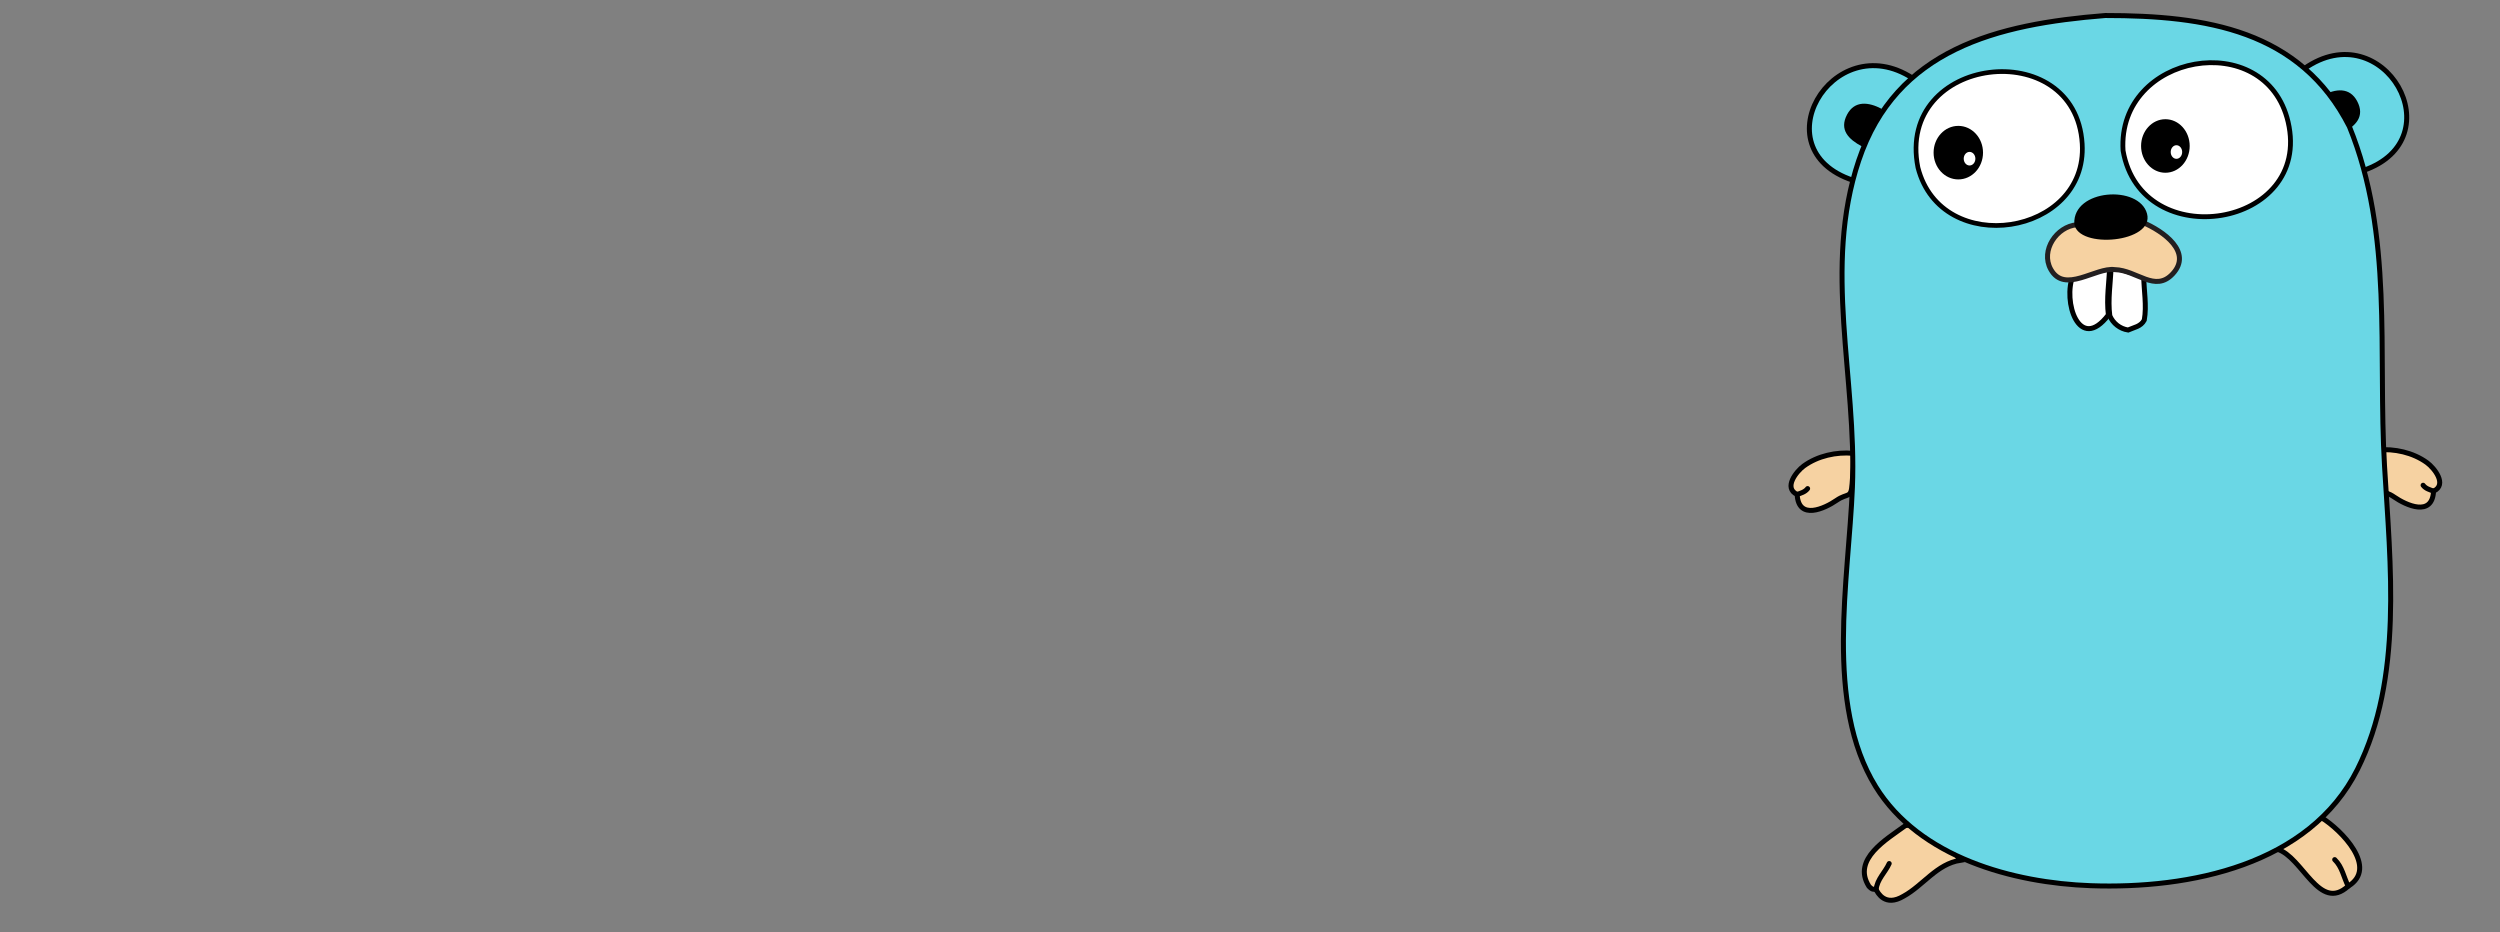 <?xml version="1.0" encoding="UTF-8" standalone="no"?>
<!-- Generator: Adobe Illustrator 15.0.0, SVG Export Plug-In . SVG Version: 6.00 Build 0)  -->

<svg
   xmlns:dc="http://purl.org/dc/elements/1.1/"
   xmlns:cc="http://creativecommons.org/ns#"
   xmlns:rdf="http://www.w3.org/1999/02/22-rdf-syntax-ns#"
   xmlns:svg="http://www.w3.org/2000/svg"
   xmlns="http://www.w3.org/2000/svg"
   xmlns:sodipodi="http://sodipodi.sourceforge.net/DTD/sodipodi-0.dtd"
   xmlns:inkscape="http://www.inkscape.org/namespaces/inkscape"
   version="1.1"
   id="レイヤー_1"
   x="0px"
   y="0px"
   width="1500"
   height="559.47"
   viewBox="0 0 1500 559.47"
   enable-background="new 0 0 401.98 559.472"
   xml:space="preserve"
   inkscape:version="0.48.2 r9819"
   sodipodi:docname="gopher.svg"><rect x="0" y="0" width="1500" height="559.47" fill="#808080" stroke="none"/><defs
   id="defs3319" /><sodipodi:namedview
   pagecolor="#ffffff"
   bordercolor="#666666"
   borderopacity="1"
   objecttolerance="10"
   gridtolerance="10"
   guidetolerance="10"
   inkscape:pageopacity="0"
   inkscape:pageshadow="2"
   inkscape:window-width="1207"
   inkscape:window-height="644"
   id="namedview3317"
   showgrid="false"
   inkscape:zoom="0.52451119"
   inkscape:cx="632.39009"
   inkscape:cy="279.73599"
   inkscape:window-x="0"
   inkscape:window-y="0"
   inkscape:window-maximized="0"
   inkscape:current-layer="レイヤー_1" />
<path
   clip-rule="evenodd"
   d="m 1078.295,296.678 c 0.764,15.751 16.499,8.463 23.626,3.539 6.765,-4.675 8.743,-0.789 9.337,-10.015 0.389,-6.064 1.088,-12.128 0.744,-18.216 -10.23,-0.927 -21.357,1.509 -29.744,7.602 -4.32,3.139 -12.42,13.158 -3.963,17.09"
   id="path3263"
   inkscape:connector-curvature="0"
   style="fill:#f6d2a2;fill-rule:evenodd;stroke:#000000;stroke-width:3;stroke-linecap:round" />
<path
   clip-rule="evenodd"
   d="m 1078.295,296.678 c 2.29,-0.852 4.717,-1.457 6.271,-3.528"
   id="path3265"
   inkscape:connector-curvature="0"
   style="fill:#c6b198;fill-rule:evenodd;stroke:#000000;stroke-width:3;stroke-linecap:round" />
<path
   clip-rule="evenodd"
   d="m 1114.658,109.038 c -60.297,-16.956 -15.461,-93.664 32.959,-62.113 l -32.959,62.113 z"
   id="path3267"
   inkscape:connector-curvature="0"
   style="fill:#6ad7e5;fill-rule:evenodd;stroke:#000000;stroke-width:3;stroke-linecap:round" />
<path
   clip-rule="evenodd"
   d="m 1382.556,41.169 c 47.727,-33.523 90.856,42.111 35.388,61.141 l -35.388,-61.141 z"
   id="path3269"
   inkscape:connector-curvature="0"
   style="fill:#6ad7e5;fill-rule:evenodd;stroke:#000000;stroke-width:3;stroke-linecap:round" />
<path
   clip-rule="evenodd"
   d="m 1392.822,490.528 c 12.123,7.501 34.282,30.182 16.096,41.18 -17.474,15.999 -27.254,-17.561 -42.591,-22.211 6.605,-8.97 14.977,-17.149 26.495,-18.969 z"
   id="path3271"
   inkscape:connector-curvature="0"
   style="fill:#f6d2a2;fill-rule:evenodd;stroke:#000000;stroke-width:3;stroke-linecap:round" />
<path
   clip-rule="evenodd"
   d="m 1408.918,531.707 c -2.696,-5.361 -3.601,-11.618 -8.102,-15.939"
   id="path3273"
   inkscape:connector-curvature="0"
   style="fill:none;stroke:#000000;stroke-width:3;stroke-linecap:round" />
<path
   clip-rule="evenodd"
   d="m 1176.24,516.16 c -14.229,2.202 -22.238,15.039 -34.1,21.558 -11.178,6.665 -15.454,-2.134 -16.461,-3.92 -1.752,-0.799 -1.605,0.744 -4.309,-1.979 -10.362,-16.354 10.797,-28.308 21.815,-36.432 15.346,-3.102 24.963,10.202 33.055,20.773 z"
   id="path3275"
   inkscape:connector-curvature="0"
   style="fill:#f6d2a2;fill-rule:evenodd;stroke:#000000;stroke-width:3;stroke-linecap:round" />
<path
   clip-rule="evenodd"
   d="m 1125.68,533.797 c 0.542,-6.233 5.484,-10.407 7.838,-15.677"
   id="path3277"
   inkscape:connector-curvature="0"
   style="fill:none;stroke:#000000;stroke-width:3;stroke-linecap:round" />
<path
   clip-rule="evenodd"
   d="m 1117.174,87.852 c -7.955,-4.208 -13.791,-9.923 -8.925,-19.124 4.505,-8.518 12.874,-7.593 20.83,-3.385 l -11.905,22.509 z"
   id="path3279"
   inkscape:connector-curvature="0"
   style="fill-rule:evenodd" />
<path
   clip-rule="evenodd"
   d="m 1405.377,79.852 c 7.955,-4.208 13.791,-9.923 8.925,-19.124 -4.505,-8.518 -12.874,-7.593 -20.83,-3.385 l 11.905,22.509 z"
   id="path3281"
   inkscape:connector-curvature="0"
   style="fill-rule:evenodd" />
<path
   clip-rule="evenodd"
   d="m 1460.136,294.678 c -0.764,15.751 -16.499,8.463 -23.626,3.539 -6.765,-4.675 -8.743,-0.789 -9.337,-10.015 -0.389,-6.064 -1.088,-12.128 -0.744,-18.216 10.23,-0.927 21.357,1.509 29.744,7.602 4.319,3.139 12.42,13.158 3.963,17.09"
   id="path3283"
   inkscape:connector-curvature="0"
   style="fill:#f6d2a2;fill-rule:evenodd;stroke:#000000;stroke-width:3;stroke-linecap:round" />
<path
   clip-rule="evenodd"
   d="m 1460.136,294.678 c -2.29,-0.852 -4.717,-1.457 -6.271,-3.528"
   id="path3285"
   inkscape:connector-curvature="0"
   style="fill:#c6b198;fill-rule:evenodd;stroke:#000000;stroke-width:3;stroke-linecap:round" />
<g
   id="g3287"
   transform="translate(1067.661,-3.815)">
	<path
   clip-rule="evenodd"
   d="m 195.512,13.124 c 60.365,0 116.953,8.633 146.452,66.629 26.478,65.006 17.062,135.104 21.1,203.806 3.468,58.992 11.157,127.145 -16.21,181.812 -28.79,57.514 -100.73,71.982 -160,69.863 C 140.299,533.568 84.06,518.38 57.785,475.845 26.959,425.945 41.553,351.747 43.792,296.223 46.444,230.452 25.977,164.481 47.584,100.122 69.999,33.359 130.451,18.271 195.512,13.124"
   id="path3289"
   inkscape:connector-curvature="0"
   style="fill:#6ad7e5;fill-rule:evenodd;stroke:#000000;stroke-width:3;stroke-linecap:round" />
</g>
<path
   clip-rule="evenodd"
   d="m 1273.83,90.345 c 10.838,63.003 113.822,46.345 99.03,-17.197 -13.264,-56.98 -102.632,-41.208 -99.03,17.197"
   id="path3291"
   inkscape:connector-curvature="0"
   style="fill:#ffffff;fill-rule:evenodd;stroke:#000000;stroke-width:2.908;stroke-linecap:round" />
<path
   clip-rule="evenodd"
   d="m 1150.764,100.535 c 14.047,54.85 101.864,40.807 98.554,-14.213 -3.966,-65.895 -111.984,-53.18 -98.554,14.213"
   id="path3293"
   inkscape:connector-curvature="0"
   style="fill:#ffffff;fill-rule:evenodd;stroke:#000000;stroke-width:2.821;stroke-linecap:round" />
<path
   clip-rule="evenodd"
   d="m 1286.255,165.947 c 0.046,8.191 1.861,17.387 0.312,26.101 -2.091,3.952 -6.193,4.37 -9.729,5.967 -4.89,-0.767 -9.002,-3.978 -10.963,-8.552 -1.255,-9.946 0.468,-19.576 0.785,-29.526 l 19.595,6.01 z"
   id="path3295"
   inkscape:connector-curvature="0"
   style="fill:#ffffff;fill-rule:evenodd;stroke:#000000;stroke-width:3;stroke-linecap:round" />
<g
   id="g3297"
   transform="translate(1067.661,-3.815)">
	<ellipse
   clip-rule="evenodd"
   cx="107.324"
   cy="95.404"
   rx="14.829"
   ry="16.062"
   id="ellipse3299"
   sodipodi:cx="107.324"
   sodipodi:cy="95.403999"
   sodipodi:rx="14.829"
   sodipodi:ry="16.062"
   style="fill-rule:evenodd"
   d="m 122.153,95.404 c 0,8.871 -6.639,16.062 -14.829,16.062 -8.19,0 -14.829,-7.191 -14.829,-16.062 0,-8.871 6.639,-16.062 14.829,-16.062 8.19,0 14.829,7.191 14.829,16.062 z" />
	<ellipse
   clip-rule="evenodd"
   cx="114.069"
   cy="99.029"
   rx="3.496"
   ry="4.082"
   id="ellipse3301"
   sodipodi:cx="114.069"
   sodipodi:cy="99.028999"
   sodipodi:rx="3.4960001"
   sodipodi:ry="4.0819998"
   style="fill:#ffffff;fill-rule:evenodd"
   d="m 117.565,99.029 c 0,2.254 -1.565,4.082 -3.496,4.082 -1.931,0 -3.496,-1.828 -3.496,-4.082 0,-2.254 1.565,-4.082 3.496,-4.082 1.931,0 3.496,1.828 3.496,4.082 z" />
</g>
<g
   id="g3303"
   transform="translate(1067.661,-3.815)">
	<ellipse
   clip-rule="evenodd"
   cx="231.571"
   cy="91.404"
   rx="14.582"
   ry="16.062"
   id="ellipse3305"
   sodipodi:cx="231.571"
   sodipodi:cy="91.403999"
   sodipodi:rx="14.582"
   sodipodi:ry="16.062"
   style="fill-rule:evenodd"
   d="m 246.153,91.404 c 0,8.871 -6.529,16.062 -14.582,16.062 -8.053,0 -14.582,-7.191 -14.582,-16.062 0,-8.871 6.529,-16.062 14.582,-16.062 8.053,0 14.582,7.191 14.582,16.062 z" />
	<ellipse
   clip-rule="evenodd"
   cx="238.204"
   cy="95.029"
   rx="3.438"
   ry="4.082"
   id="ellipse3307"
   sodipodi:cx="238.20399"
   sodipodi:cy="95.028999"
   sodipodi:rx="3.438"
   sodipodi:ry="4.0819998"
   style="fill:#ffffff;fill-rule:evenodd"
   d="m 241.642,95.029 c 0,2.254 -1.539,4.082 -3.438,4.082 -1.899,0 -3.438,-1.828 -3.438,-4.082 0,-2.254 1.539,-4.082 3.438,-4.082 1.899,0 3.438,1.828 3.438,4.082 z" />
</g>
<path
   clip-rule="evenodd"
   d="m 1243.878,165.055 c -6.47,15.68 3.608,47.035 21.163,23.908 -1.255,-9.946 0.468,-19.576 0.785,-29.526 l -21.948,5.618 z"
   id="path3309"
   inkscape:connector-curvature="0"
   style="fill:#ffffff;fill-rule:evenodd;stroke:#000000;stroke-width:3;stroke-linecap:round" />
<g
   id="g3311"
   transform="translate(1067.661,-3.815)">
	<path
   clip-rule="evenodd"
   d="m 178.431,138.673 c -12.059,1.028 -21.916,15.366 -15.646,26.709 8.303,15.024 26.836,-1.329 38.379,0.203 13.285,0.272 24.17,14.047 34.84,2.49 11.867,-12.854 -5.109,-25.373 -18.377,-30.97 l -39.196,1.568 z"
   id="path3313"
   inkscape:connector-curvature="0"
   style="fill:#f6d2a2;fill-rule:evenodd;stroke:#231f20;stroke-width:3;stroke-linecap:round" />
	<path
   clip-rule="evenodd"
   d="m 176.913,138.045 c -0.893,-20.891 38.938,-23.503 43.642,-6.016 4.692,17.446 -41.681,21.498 -43.642,6.016 -1.565,-12.363 0,0 0,0 z"
   id="path3315"
   inkscape:connector-curvature="0"
   style="fill-rule:evenodd" />
</g>
</svg>